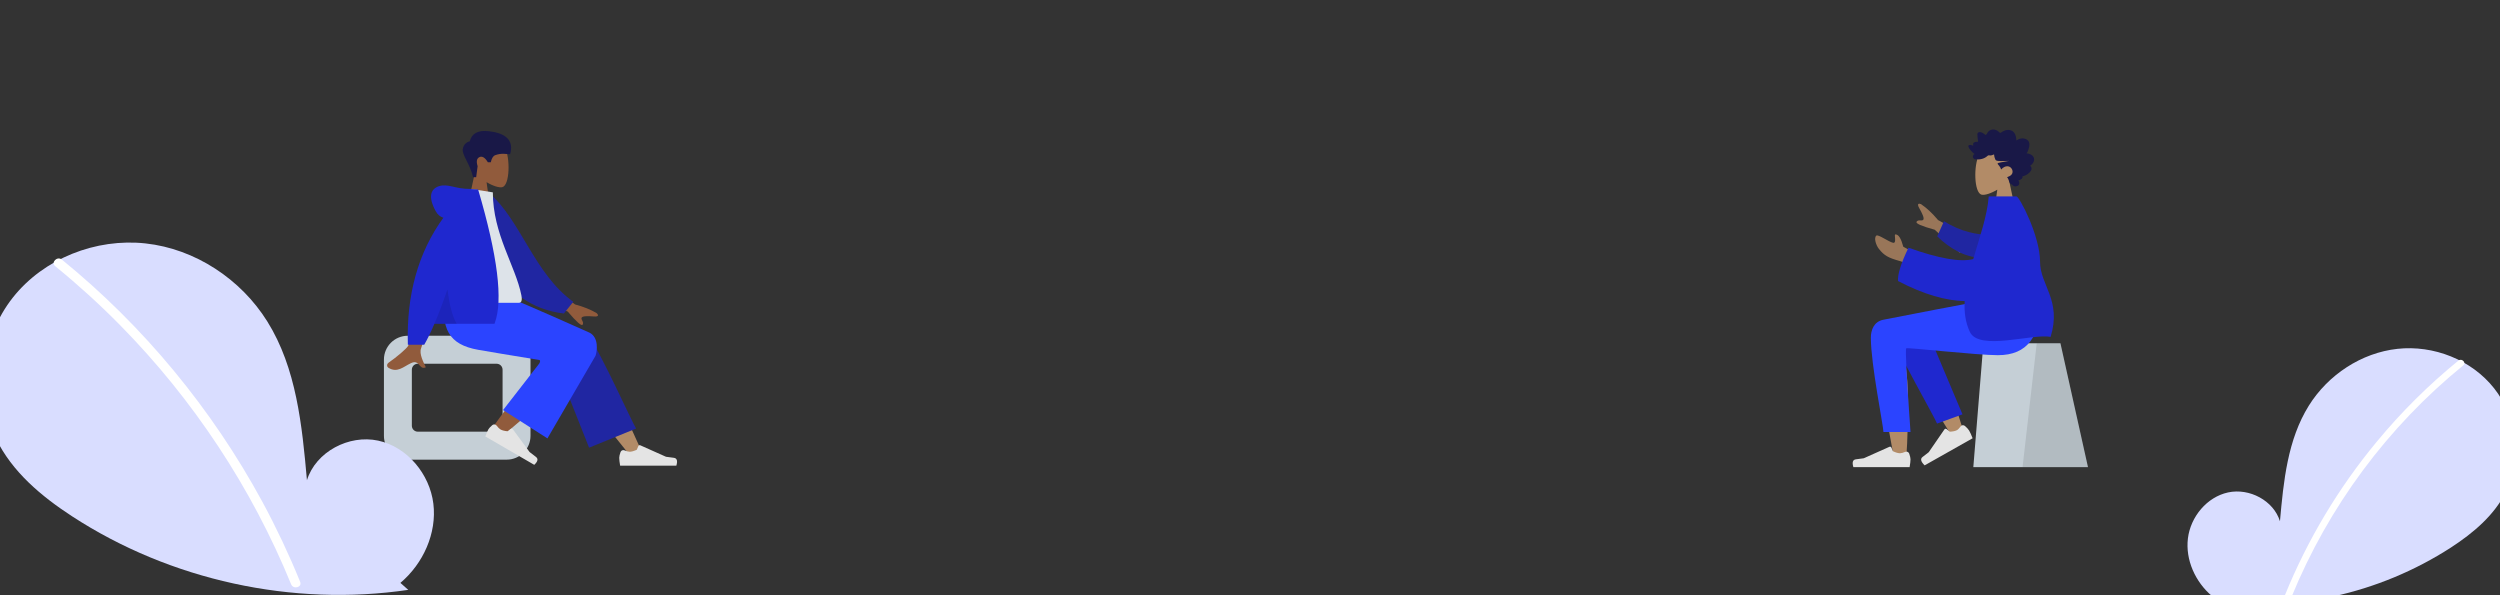 <svg width="1680" height="400" viewBox="0 0 1680 400" fill="none" xmlns="http://www.w3.org/2000/svg">
<rect x="0" y="0" width="1680" height="400" fill="#333333" stroke="none"/>
<g clip-path="url(#clip0_321_864)">
<path fill-rule="evenodd" clip-rule="evenodd" d="M339.165 98.832C343.048 106.084 342.587 124.479 337.569 125.775C335.568 126.291 331.305 125.025 326.966 122.405L329.689 141.711H313.609L319.145 115.855C316.058 112.224 313.968 107.774 314.317 102.788C315.323 88.42 335.283 91.58 339.165 98.832Z" fill="#915B3C"/>
<path fill-rule="evenodd" clip-rule="evenodd" d="M317.91 119.09C315.892 110.093 310.142 103.96 311.02 99.938C311.606 97.257 313.166 95.59 315.701 94.937C317.012 89.622 321.241 87.361 328.387 88.155C339.106 89.345 345.649 93.806 342.823 103.622C340.226 103.622 337.091 102.681 332.755 104.293C331.38 104.805 330.396 106.392 329.804 109.053H327.844C325.943 105.895 324.068 104.734 322.22 105.571C320.371 106.408 319.951 108.442 320.959 111.672L319.994 119.09H317.91Z" fill="#191847"/>
<path fill-rule="evenodd" clip-rule="evenodd" d="M340.49 225.635C349.327 225.635 356.49 232.798 356.49 241.635V292.887C356.49 301.723 349.327 308.887 340.49 308.887H274C265.163 308.887 258 301.723 258 292.887V241.635C258 232.798 265.163 225.635 274 225.635H340.49ZM333.73 244.433H280.76C278.551 244.433 276.76 246.224 276.76 248.433V286.088C276.76 288.297 278.551 290.088 280.76 290.088H333.73C335.939 290.088 337.73 288.297 337.73 286.088V248.433C337.73 246.224 335.939 244.433 333.73 244.433Z" fill="#C5CFD6"/>
<path fill-rule="evenodd" clip-rule="evenodd" d="M422.926 305.53C409.716 289.365 400.779 277.382 396.112 269.579C388.122 256.219 381.583 244.331 379.52 239.79C374.599 228.961 390.848 223.891 394.526 228.942C400.093 236.586 411.98 260.643 430.19 301.11L422.926 305.53Z" fill="#B28B67"/>
<path fill-rule="evenodd" clip-rule="evenodd" d="M395.858 300.83L371.274 238.818C366.016 227.514 391.408 220.084 395.272 225.344C404.045 237.288 424.897 284.404 427.511 287.962L395.858 300.83Z" fill="#2026A2"/>
<path fill-rule="evenodd" clip-rule="evenodd" d="M330.326 288.317C335.107 281.327 352.506 257.815 361.996 248.096C364.723 245.303 367.384 242.622 369.901 240.124C377.382 232.7 392.393 245.287 384.923 252.047C366.319 268.881 339.168 291.599 336.9 293.625C333.721 296.465 327.321 292.71 330.326 288.317Z" fill="#915B3C"/>
<path fill-rule="evenodd" clip-rule="evenodd" d="M330.84 285.672C329.523 286.794 328.649 287.729 328.22 288.476C327.628 289.509 326.938 291.118 326.151 293.302C327.37 294.009 338.325 300.366 359.016 312.371C361.463 310.092 361.83 308.308 360.117 307.019C358.404 305.73 356.99 304.643 355.875 303.759L344.644 288.478C344.315 288.032 343.69 287.926 343.247 288.243C343.239 288.248 343.232 288.254 343.224 288.26L341.165 289.829C339.013 289.621 337.404 289.209 336.339 288.591C335.576 288.148 334.711 287.29 333.742 286.016C333.07 285.133 331.817 284.943 330.943 285.591C330.908 285.617 330.873 285.644 330.84 285.672Z" fill="#E4E4E4"/>
<path fill-rule="evenodd" clip-rule="evenodd" d="M416.991 303.812C416.41 305.471 416.119 306.739 416.119 307.615C416.119 308.826 416.32 310.592 416.723 312.915C418.125 312.915 430.721 312.915 454.512 312.915C455.494 309.662 454.927 307.906 452.812 307.646C450.696 307.387 448.938 307.153 447.539 306.944L430.286 299.236C429.782 299.011 429.19 299.237 428.965 299.741C428.961 299.75 428.957 299.76 428.953 299.769L427.953 302.199C425.995 303.115 424.403 303.572 423.179 303.572C422.302 303.572 421.13 303.259 419.663 302.634C418.647 302.2 417.472 302.672 417.039 303.688C417.021 303.729 417.005 303.77 416.991 303.812Z" fill="#E4E4E4"/>
<path fill-rule="evenodd" clip-rule="evenodd" d="M362.427 241.916C341.994 238.58 328.308 236.299 321.368 235.073C301.588 231.578 295.82 220.912 299.23 197.639H335.675C340.498 199.035 360.65 207.667 396.132 223.534C402.515 226.71 401.326 236.073 400.16 239.158C400.112 239.284 389.35 257.762 367.874 294.595L338.06 275.563L362.483 244.158C363.128 242.857 363.109 242.109 362.427 241.916Z" fill="#2B44FF"/>
<path fill-rule="evenodd" clip-rule="evenodd" d="M282.985 189.397L296.987 189.458C288.353 217.418 283.692 232.253 283.003 233.964C281.454 237.813 284.738 243.678 286.142 246.829C281.573 248.876 282.057 241.289 276.294 243.973C271.033 246.424 267.032 250.866 260.951 247.105C260.204 246.643 259.384 244.903 261.362 243.544C266.291 240.159 273.393 234.235 274.352 232.284C275.66 229.624 278.538 215.328 282.985 189.397ZM365.052 188.849L386.426 204.577C392.223 206.145 397.066 208.096 400.955 210.429C401.874 211.268 402.984 212.967 399.174 212.673C395.364 212.379 391.344 212.241 390.818 213.543C390.292 214.845 392.598 216.403 391.536 218.16C390.827 219.331 387.48 216.394 381.494 209.347L360.329 200.551L365.052 188.849Z" fill="#915B3C"/>
<path fill-rule="evenodd" clip-rule="evenodd" d="M322.793 130.527L328.587 129.53C350.08 148.134 358.903 183.879 385.248 202.811L378.905 210.69C333.195 205.027 321.873 161.426 322.793 130.527Z" fill="#2026A2"/>
<path fill-rule="evenodd" clip-rule="evenodd" d="M297.531 203.479C320.761 203.479 337.849 203.479 348.794 203.479C351.136 203.479 350.695 200.089 350.356 198.379C346.448 178.64 331.193 157.362 331.193 129.264L316.406 126.94C304.176 146.651 299.946 170.919 297.531 203.479Z" fill="#DDE3E9"/>
<path fill-rule="evenodd" clip-rule="evenodd" d="M315.293 126.941C315.793 126.941 316.252 126.972 316.668 127.035L321.297 127.3C334.446 171.953 338.167 201.893 332.462 217.121L332.286 217.578L291.938 217.579C289.547 223.165 287.26 227.864 285.076 231.677H274.082C273.047 198.153 281.001 169.699 297.944 146.315C295.796 145.697 294.095 144.254 292.842 141.987C287.437 132.215 289.389 126.835 295.165 125.066C300.94 123.298 306.091 126.941 315.293 126.941Z" fill="#1F28CF"/>
<path fill-rule="evenodd" clip-rule="evenodd" d="M306.911 217.578L291.938 217.578C294.726 211.063 297.654 203.342 300.723 194.415C301.993 205.053 304.055 212.774 306.911 217.578Z" fill="black" fill-opacity="0.1"/>
<path fill-rule="evenodd" clip-rule="evenodd" d="M1329.99 103.875C1326.11 111.126 1326.57 129.521 1331.59 130.817C1333.59 131.334 1337.85 130.068 1342.19 127.447L1339.47 146.754H1355.55L1350.01 120.898C1353.1 117.267 1355.19 112.816 1354.84 107.83C1353.83 93.462 1333.88 96.623 1329.99 103.875Z" fill="#B28B67"/>
<path fill-rule="evenodd" clip-rule="evenodd" d="M1361.85 103.047C1362.37 102.532 1362.65 101.795 1362.9 101.096C1363.15 100.37 1363.4 99.637 1363.57 98.881C1363.91 97.371 1363.91 95.634 1362.84 94.462C1361.97 93.521 1360.68 93.1 1359.49 93.008C1358.69 92.947 1357.87 93.058 1357.11 93.309C1356.35 93.559 1355.7 94.055 1354.97 94.364C1354.94 92.736 1354.66 91.034 1353.84 89.644C1353.05 88.307 1351.78 87.557 1350.34 87.358C1348.86 87.155 1347.41 87.501 1346.08 88.218C1345.75 88.397 1345.42 88.585 1345.11 88.798C1344.85 88.977 1344.57 89.191 1344.27 89.264C1343.92 89.345 1343.75 89.145 1343.53 88.894C1343.27 88.599 1342.97 88.34 1342.66 88.11C1341.28 87.092 1339.46 86.674 1337.86 87.284C1337.13 87.565 1336.41 88.042 1335.91 88.7C1335.46 89.286 1335.14 90.215 1334.53 90.624C1334.27 90.797 1334.08 90.567 1333.85 90.398C1333.49 90.143 1333.15 89.861 1332.79 89.613C1332.28 89.264 1331.73 89.004 1331.14 88.867C1330.28 88.668 1329.09 88.714 1328.84 89.846C1328.75 90.27 1328.82 90.725 1328.85 91.153C1328.89 91.741 1328.93 92.328 1328.98 92.915C1329.02 93.361 1329.07 93.791 1329.16 94.229C1329.2 94.462 1329.34 94.897 1329.24 95.131C1329.12 95.423 1328.54 95.257 1328.29 95.267C1327.81 95.287 1327.32 95.373 1326.87 95.581C1326.52 95.742 1326.16 95.979 1326.01 96.379C1325.92 96.625 1325.94 96.877 1325.99 97.13C1326.04 97.433 1325.98 97.594 1325.94 97.9C1325.29 97.578 1323.03 96.862 1322.74 98.034C1322.65 98.424 1322.86 98.865 1323.03 99.195C1323.32 99.772 1323.69 100.299 1324.08 100.802C1324.89 101.852 1325.85 102.757 1326.89 103.532C1325.67 104.073 1325.36 105.669 1326.41 106.619C1326.87 107.039 1327.5 107.133 1328.08 107.106C1328.3 107.096 1328.61 107.014 1328.77 107.051C1328.87 107.071 1328.96 107.148 1329.09 107.157C1329.92 107.213 1330.85 107.014 1331.66 106.83C1333.1 106.503 1334.46 105.819 1335.57 104.778C1335.86 104.511 1336.09 104.357 1336.48 104.361C1336.81 104.365 1337.14 104.457 1337.48 104.466C1338.37 104.489 1339.17 104.052 1340 103.762C1340.05 104.881 1340.37 106.114 1340.83 107.121C1341.2 107.942 1341.98 108.061 1342.74 108.133C1345.19 108.363 1347.64 108.106 1350.09 108.11C1347.72 108.646 1345.27 108.867 1342.92 109.499C1341.86 109.784 1342.67 110.501 1343.12 110.998C1343.87 111.817 1344.43 112.831 1344.81 113.899C1345.97 112.385 1348.02 111.387 1349.83 111.852C1351.84 112.366 1353.25 115.084 1351.97 117.038C1351.23 118.172 1349.88 118.61 1348.76 119.097C1349.63 120.006 1349.85 121.349 1350.37 122.48C1350.63 123.038 1350.99 123.669 1351.57 123.863C1351.79 123.935 1352.04 123.941 1352.21 124.116C1352.42 124.333 1352.47 124.576 1352.74 124.762C1353.8 125.506 1355.47 125.448 1356.42 124.478C1357.27 123.6 1357.05 122.211 1356.33 121.321C1357.47 120.846 1359.54 120.235 1359.09 118.459C1361.56 118.295 1367.54 114.289 1364.23 111.362C1366.05 110.334 1367.72 107.821 1366.55 105.606C1365.65 103.9 1363.56 103.138 1361.85 103.047Z" fill="#191847"/>
<path fill-rule="evenodd" clip-rule="evenodd" d="M1384.61 230.677H1332.85L1326.07 313.929H1403.12L1384.61 230.677Z" fill="#C5CFD6"/>
<path fill-rule="evenodd" clip-rule="evenodd" d="M1384.61 230.677H1368.69L1359.16 313.929H1403.12L1384.61 230.677Z" fill="black" fill-opacity="0.1"/>
<path fill-rule="evenodd" clip-rule="evenodd" d="M1311.63 293.073L1319.35 289.547C1313.27 269.543 1308.29 255.42 1304.41 247.179C1297.76 233.067 1291.52 220.982 1288.9 216.725C1284.78 210.033 1277.61 212.357 1273.82 216.402C1268.3 213.105 1259.06 217.366 1259.07 222.109C1259.09 236.319 1272.03 303.288 1272.7 307.522C1273.38 311.755 1280.62 312.874 1281.04 307.536C1281.71 299.042 1282.96 269.64 1281.71 256.03C1281.2 250.421 1280.64 245.078 1280.1 240.31L1280.29 240.657C1287.1 252.929 1297.54 270.401 1311.63 293.073Z" fill="#B28B67"/>
<path fill-rule="evenodd" clip-rule="evenodd" d="M1318.79 278.439L1292.26 215.569C1285.91 205.341 1268.12 217.634 1270.29 223.565C1275.21 237.032 1300.23 280.634 1301.7 284.647L1318.79 278.439Z" fill="#1F28CF"/>
<path fill-rule="evenodd" clip-rule="evenodd" d="M1320.49 286.293C1321.88 287.534 1322.8 288.556 1323.27 289.36C1323.92 290.47 1324.7 292.187 1325.6 294.51C1324.4 295.186 1313.66 301.257 1293.35 312.725C1290.77 310.215 1290.32 308.332 1291.98 307.074C1293.65 305.817 1295.02 304.755 1296.1 303.889L1306.69 288.506C1307 288.057 1307.63 287.979 1308.09 288.333C1308.1 288.339 1308.11 288.346 1308.12 288.352L1310.27 290.098C1312.44 289.994 1314.04 289.646 1315.08 289.056C1315.83 288.633 1316.66 287.782 1317.58 286.501C1318.21 285.614 1319.47 285.48 1320.38 286.203C1320.42 286.232 1320.46 286.262 1320.49 286.293Z" fill="#E4E4E4"/>
<path fill-rule="evenodd" clip-rule="evenodd" d="M1282.99 304.826C1283.57 306.485 1283.86 307.753 1283.86 308.629C1283.86 309.84 1283.66 311.606 1283.26 313.929C1281.85 313.929 1269.26 313.929 1245.47 313.929C1244.48 310.676 1245.05 308.92 1247.17 308.66C1249.28 308.401 1251.04 308.167 1252.44 307.958L1269.69 300.25C1270.2 300.025 1270.79 300.251 1271.01 300.755C1271.02 300.765 1271.02 300.774 1271.03 300.783L1272.03 303.213C1273.98 304.129 1275.58 304.587 1276.8 304.587C1277.68 304.587 1278.85 304.274 1280.32 303.648C1281.33 303.214 1282.51 303.686 1282.94 304.702C1282.96 304.743 1282.97 304.784 1282.99 304.826Z" fill="#E4E4E4"/>
<path fill-rule="evenodd" clip-rule="evenodd" d="M1257.21 226.939C1257.21 244.776 1265.67 286.382 1265.67 290.31L1283.86 290.324C1281.2 253.199 1280.25 234.437 1281.03 234.037C1282.19 233.437 1328.63 238.683 1342.56 238.683C1362.65 238.683 1370.95 225.991 1371.63 202.479H1331.84C1323.74 203.347 1281.48 211.888 1265.79 214.825C1259.07 216.082 1257.21 222.026 1257.21 226.939Z" fill="#2B44FF"/>
<path fill-rule="evenodd" clip-rule="evenodd" d="M1272.1 163.141C1269.19 162.542 1262.11 157.261 1260.89 158.333C1259.08 159.92 1260.69 164.79 1262.59 167.213C1266.14 171.741 1269.07 173.289 1276.33 175.317C1280.13 176.378 1284.23 178.503 1288.64 181.693L1289.22 171.42L1279.01 165.797C1277.57 160.332 1275.86 157.582 1273.87 157.548C1272.33 156.834 1275 163.739 1272.1 163.141ZM1289.67 139.762C1291.55 143.092 1293.37 146.68 1292.41 147.707C1291.46 148.735 1289.07 147.303 1287.93 149.01C1287.17 150.148 1291.24 151.94 1300.15 154.386L1317.05 169.854L1325.66 160.62L1302.39 147.896C1298.52 143.303 1294.71 139.737 1290.96 137.198C1289.81 136.72 1287.8 136.432 1289.67 139.762Z" fill="#997659"/>
<path fill-rule="evenodd" clip-rule="evenodd" d="M1336.97 157.803C1328.82 157.72 1317.96 155.999 1306.37 148.631L1301.82 158.804C1309.81 166.751 1321.05 173.279 1330.88 172.999C1338.63 172.779 1342.59 163.39 1336.97 157.803Z" fill="#2026A2"/>
<path fill-rule="evenodd" clip-rule="evenodd" d="M1336.43 131.983C1335.4 145.188 1330.24 159.742 1326 174.12C1317.35 176.281 1302.85 173.733 1282.5 166.474C1277.45 176.941 1275.11 184.404 1275.49 188.861C1292.96 198.002 1307.92 202.077 1320.26 202.345C1319.86 209.675 1320.75 216.652 1323.74 223.027C1329.89 236.132 1365.9 223.995 1378.01 226.384C1385.6 201.707 1370.93 191.679 1370.92 175.889C1370.91 158.598 1357.05 131.983 1355.02 131.983H1336.43Z" fill="#1F28CF"/>
<path d="M1486.41 400.511C1475.27 391.1 1468.51 376.232 1470.28 361.758C1472.06 347.284 1483.04 333.978 1497.3 330.904C1511.55 327.83 1527.8 336.339 1532.13 350.264C1534.52 323.417 1537.26 295.446 1551.54 272.584C1564.46 251.883 1586.84 237.07 1611.1 234.42C1635.36 231.77 1660.91 241.779 1676.04 260.927C1691.17 280.075 1694.87 307.912 1684.27 329.896C1676.47 346.091 1662.09 358.143 1647.02 367.948C1598.33 399.365 1539.93 412.141 1482.56 403.925L1486.41 400.511Z" fill="#D9DDFF"/>
<path d="M1652.05 242.334C1632.03 258.638 1613.67 276.874 1597.22 296.776C1571.48 327.817 1550.66 362.619 1535.47 399.97C1534.36 402.695 1538.78 403.881 1539.88 401.186C1564.73 340.483 1604.41 286.979 1655.28 245.569C1657.57 243.709 1654.31 240.489 1652.05 242.334Z" fill="white"/>
<path d="M269.067 391.703C284.366 378.776 293.658 358.355 291.221 338.475C288.784 318.595 273.69 300.319 254.112 296.098C234.533 291.876 212.214 303.562 206.267 322.688C202.995 285.814 199.223 247.396 179.619 215.995C161.868 187.562 131.122 167.217 97.801 163.577C64.48 159.937 29.397 173.684 8.616 199.984C-12.165 226.284 -17.253 264.519 -2.699 294.713C8.023 316.956 27.777 333.51 48.473 346.977C114.503 389.943 196.412 407.862 274.351 396.392" fill="#D9DDFF"/>
<path d="M41.567 174.446C69.061 196.84 94.284 221.887 116.871 249.223C139.461 276.531 159.35 305.965 176.257 337.113C185.707 354.586 194.197 372.561 201.687 390.96C203.215 394.702 197.137 396.331 195.627 392.63C182.359 360.195 165.945 329.137 146.618 299.903C127.386 270.776 105.373 243.582 80.889 218.705C67.041 204.641 52.431 191.35 37.123 178.89C33.986 176.335 38.456 171.912 41.567 174.446Z" fill="white"/>
</g>
<defs>
<clipPath id="clip0_321_864">
<rect width="1680" height="400" fill="white"/>
</clipPath>
</defs>
</svg>
